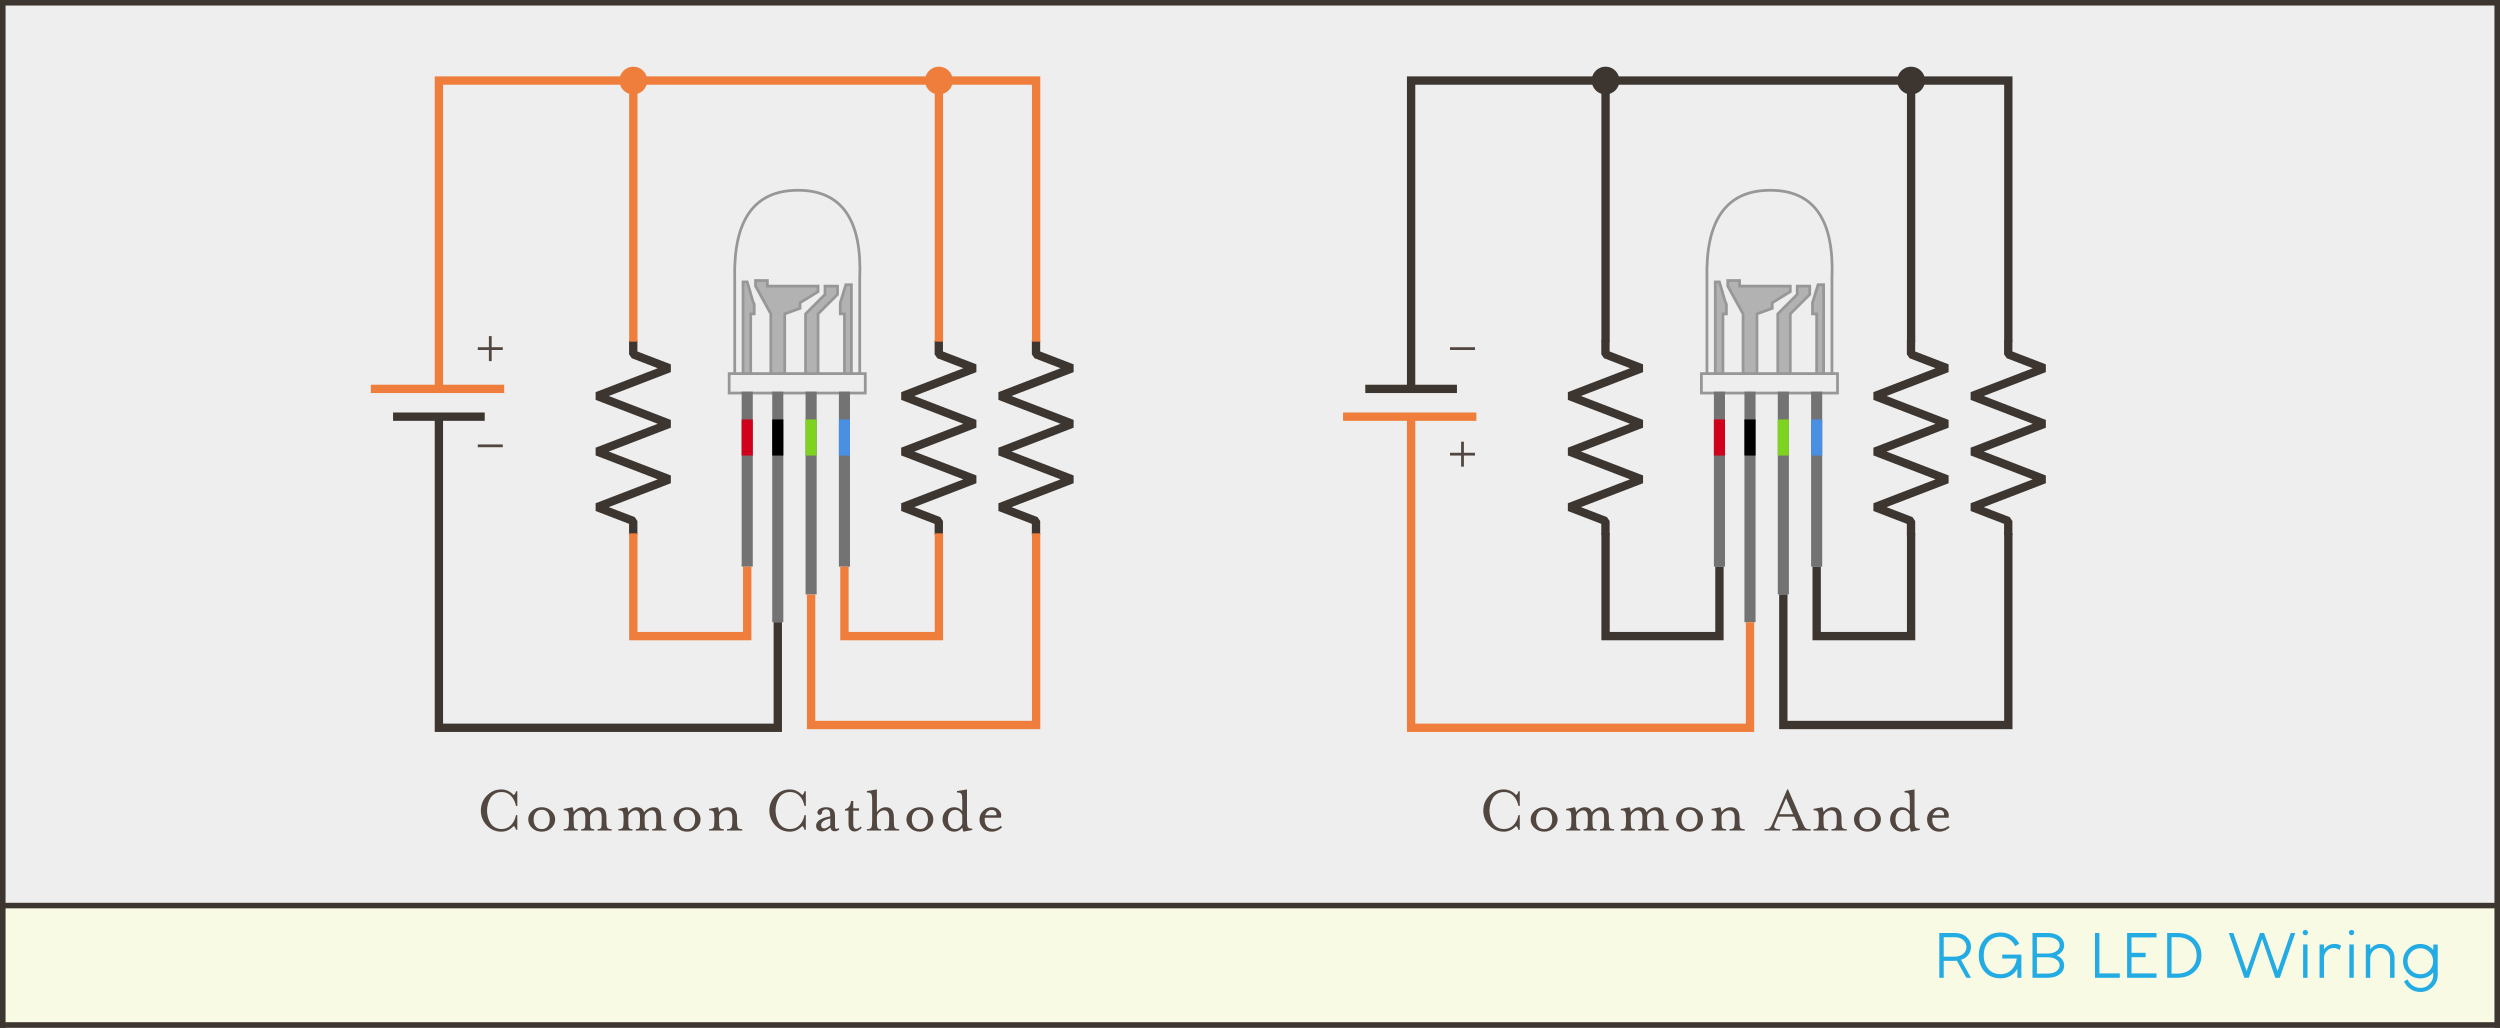 <?xml version="1.0" encoding="UTF-8"?>
<svg width="900px" height="370px" viewBox="0 0 900 370" version="1.1" xmlns="http://www.w3.org/2000/svg" xmlns:xlink="http://www.w3.org/1999/xlink">
    <rect x="0" y="0" width="900" height="370" fill="#808080" stroke="none"/>
    <!-- Generator: Sketch 52.5 (67469) - http://www.bohemiancoding.com/sketch -->
    <title>RGB_LED_Wiring</title>
    <desc>Created with Sketch.</desc>
    <g id="RGB_LED_Wiring" stroke="none" stroke-width="1" fill="none" fill-rule="evenodd">
        <rect id="Rectangle" stroke="#3D3530" stroke-width="2" fill="#EEEEEE" x="1" y="1" width="898" height="428"></rect>
        <rect id="Rectangle-Copy" stroke="#3D3530" stroke-width="2" fill="#F8FAE4" x="1" y="326" width="898" height="43"></rect>
        <path d="M698.155,352 L698.155,335.872 L703.627,335.872 C705.435,335.872 706.875,336.348 707.947,337.3 C709.019,338.252 709.555,339.448 709.555,340.888 C709.555,341.96 709.239,342.912 708.607,343.744 C707.975,344.576 707.091,345.168 705.955,345.52 L709.555,352 L707.899,352 L704.467,345.856 L703.483,345.904 L699.739,345.904 L699.739,352 L698.155,352 Z M699.739,344.392 L703.627,344.392 C704.923,344.392 705.963,344.06 706.747,343.396 C707.531,342.732 707.923,341.896 707.923,340.888 C707.923,339.896 707.531,339.064 706.747,338.392 C705.963,337.72 704.923,337.384 703.627,337.384 L699.739,337.384 L699.739,344.392 Z M720.157,352.192 C717.789,352.192 715.897,351.404 714.481,349.828 C713.065,348.252 712.357,346.296 712.357,343.96 C712.357,341.608 713.065,339.644 714.481,338.068 C715.897,336.492 717.789,335.704 720.157,335.704 C721.709,335.704 723.069,336.064 724.237,336.784 C725.405,337.504 726.301,338.488 726.925,339.736 L725.437,340.6 C724.941,339.56 724.233,338.736 723.313,338.128 C722.393,337.52 721.341,337.216 720.157,337.216 C718.333,337.216 716.873,337.852 715.777,339.124 C714.681,340.396 714.133,342.008 714.133,343.96 C714.133,345.896 714.681,347.504 715.777,348.784 C716.873,350.064 718.333,350.704 720.157,350.704 C721.757,350.704 723.089,350.172 724.153,349.108 C725.217,348.044 725.845,346.696 726.037,345.064 L720.805,345.064 L720.805,343.648 L727.693,343.648 L727.693,352 L726.253,352 L726.253,348.76 C725.661,349.832 724.841,350.672 723.793,351.28 C722.745,351.888 721.533,352.192 720.157,352.192 Z M731.696,352 L731.696,335.872 L737.168,335.872 C738.976,335.872 740.416,336.296 741.488,337.144 C742.56,337.992 743.096,339.048 743.096,340.312 C743.096,341.096 742.86,341.808 742.388,342.448 C741.916,343.088 741.256,343.584 740.408,343.936 C741.256,344.288 741.916,344.784 742.388,345.424 C742.86,346.064 743.096,346.784 743.096,347.584 C743.096,348.848 742.56,349.9 741.488,350.74 C740.416,351.58 738.976,352 737.168,352 L731.696,352 Z M733.28,343.264 L737.168,343.264 C738.464,343.264 739.504,342.984 740.288,342.424 C741.072,341.864 741.464,341.168 741.464,340.336 C741.464,339.488 741.072,338.784 740.288,338.224 C739.504,337.664 738.464,337.384 737.168,337.384 L733.28,337.384 L733.28,343.264 Z M733.28,350.488 L737.168,350.488 C738.464,350.488 739.504,350.208 740.288,349.648 C741.072,349.088 741.464,348.384 741.464,347.536 C741.464,346.704 741.072,346.008 740.288,345.448 C739.504,344.888 738.464,344.608 737.168,344.608 L733.28,344.608 L733.28,350.488 Z M755.781,350.416 L763.125,350.416 L763.125,352 L754.197,352 L754.197,335.872 L755.781,335.872 L755.781,350.416 Z M776.344,337.456 L767.344,337.456 L767.344,343 L772.408,343 L772.408,344.584 L767.344,344.584 L767.344,350.416 L776.344,350.416 L776.344,352 L765.76,352 L765.76,335.872 L776.344,335.872 L776.344,337.456 Z M780.179,352 L780.179,335.872 L783.827,335.872 C786.483,335.872 788.595,336.64 790.163,338.176 C791.731,339.712 792.515,341.632 792.515,343.936 C792.515,346.224 791.727,348.14 790.151,349.684 C788.575,351.228 786.467,352 783.827,352 L780.179,352 Z M781.763,350.488 L783.827,350.488 C785.939,350.488 787.627,349.868 788.891,348.628 C790.155,347.388 790.787,345.824 790.787,343.936 C790.787,342.048 790.155,340.484 788.891,339.244 C787.627,338.004 785.939,337.384 783.827,337.384 L781.763,337.384 L781.763,350.488 Z M824.664,335.872 L826.296,335.872 L820.728,352 L819.096,352 L814.344,338.032 L809.568,352 L807.96,352 L802.368,335.872 L804,335.872 L808.776,349.552 L813.6,335.872 L815.064,335.872 L819.912,349.552 L824.664,335.872 Z M830.587,336.4 C830.411,336.592 830.187,336.688 829.915,336.688 C829.643,336.688 829.415,336.592 829.231,336.4 C829.047,336.208 828.955,335.984 828.955,335.728 C828.955,335.472 829.047,335.248 829.231,335.056 C829.415,334.864 829.643,334.768 829.915,334.768 C830.187,334.768 830.415,334.864 830.599,335.056 C830.783,335.248 830.875,335.472 830.875,335.728 C830.875,335.984 830.779,336.208 830.587,336.4 Z M829.123,352 L829.123,340 L830.707,340 L830.707,352 L829.123,352 Z M840.469,339.808 C841.317,339.808 842.093,340.016 842.797,340.432 L842.245,342.016 C841.573,341.52 840.893,341.272 840.205,341.272 C839.197,341.272 838.349,341.628 837.661,342.34 C836.973,343.052 836.629,343.928 836.629,344.968 L836.629,352 L835.045,352 L835.045,340 L836.629,340 L836.629,341.776 C837.605,340.464 838.885,339.808 840.469,339.808 Z M847.232,336.4 C847.056,336.592 846.832,336.688 846.56,336.688 C846.288,336.688 846.06,336.592 845.876,336.4 C845.692,336.208 845.6,335.984 845.6,335.728 C845.6,335.472 845.692,335.248 845.876,335.056 C846.06,334.864 846.288,334.768 846.56,334.768 C846.832,334.768 847.06,334.864 847.244,335.056 C847.428,335.248 847.52,335.472 847.52,335.728 C847.52,335.984 847.424,336.208 847.232,336.4 Z M845.768,352 L845.768,340 L847.352,340 L847.352,352 L845.768,352 Z M857.115,339.808 C858.507,339.808 859.675,340.3 860.619,341.284 C861.563,342.268 862.035,343.48 862.035,344.92 L862.035,352 L860.427,352 L860.427,344.968 C860.427,343.944 860.079,343.072 859.383,342.352 C858.687,341.632 857.843,341.272 856.851,341.272 C855.859,341.272 855.015,341.632 854.319,342.352 C853.623,343.072 853.275,343.944 853.275,344.968 L853.275,352 L851.691,352 L851.691,340 L853.275,340 L853.275,341.776 C854.251,340.464 855.531,339.808 857.115,339.808 Z M875.973,340.024 L877.581,340.024 L877.581,350.968 C877.565,352.712 876.937,354.172 875.697,355.348 C874.457,356.524 873.021,357.112 871.389,357.112 C869.901,357.112 868.633,356.716 867.585,355.924 C866.537,355.132 865.829,354.24 865.461,353.248 L866.757,352.6 C867.061,353.416 867.637,354.128 868.485,354.736 C869.333,355.344 870.301,355.648 871.389,355.648 C872.669,355.648 873.753,355.18 874.641,354.244 C875.529,353.308 875.981,352.216 875.997,350.968 L875.973,350.968 L875.973,350.08 C874.757,351.504 873.197,352.216 871.293,352.216 C869.581,352.216 868.121,351.612 866.913,350.404 C865.705,349.196 865.101,347.736 865.101,346.024 C865.101,344.312 865.705,342.852 866.913,341.644 C868.121,340.436 869.581,339.832 871.293,339.832 C873.181,339.832 874.741,340.544 875.973,341.968 L875.973,340.024 Z M871.317,350.728 C872.613,350.728 873.705,350.276 874.593,349.372 C875.481,348.468 875.925,347.36 875.925,346.048 C875.925,344.736 875.481,343.628 874.593,342.724 C873.705,341.82 872.613,341.368 871.317,341.368 C870.037,341.368 868.949,341.82 868.053,342.724 C867.157,343.628 866.709,344.736 866.709,346.048 C866.709,347.36 867.157,348.468 868.053,349.372 C868.949,350.276 870.037,350.728 871.317,350.728 Z" id="RGB-LED-Wiring-Copy" fill="#23ABE3"></path>
        <g id="Common_Anode" transform="translate(485, 24)">
            <g id="RGB-LED" transform="translate(127, 44)">
                <path d="M2.5,67 L2.5,32.424 C1.961,11.141 9.556,0.5 25.287,0.5 C41.018,0.5 48.422,11.141 47.5,32.424 L47.5,67 L2.5,67 Z" id="Path" stroke="#979797" fill="#EEEEEE"></path>
                <g id="Internals" transform="translate(5, 33)" fill="#B2B2B2" stroke="#979797">
                    <path d="M0.5,34 L0.5,0.5 C1.167,0.5 1.667,0.5 2,0.5 C3.109,3.984 3.911,7.617 4.5,8.5 C4.5,9.5 4.5,10.667 4.5,12 L3.25,12 L3.25,34 L0.5,34 Z" id="Path-2"></path>
                    <polygon id="Path-3" points="10.5 34 10.5 12 5 2 5 -1.0658141e-14 9.25 -1.0658141e-14 9.25 2 27.5 2 27.5 4 21 8 21 10 15.5 12 15.5 34"></polygon>
                    <polygon id="Path-4" points="23 34 23 12 30 5 30 2 34.5 2 34.5 5 27.5 12 27.5 34"></polygon>
                    <polygon id="Path-5" points="39.5 34 39.5 1.5 37.5 1.5 35.5 8 35.5 12 37 12 37 34"></polygon>
                </g>
                <rect id="Rectangle" stroke="#979797" fill="#EEEEEE" x="0.5" y="66.5" width="49" height="7"></rect>
                <g id="R-Leg" transform="translate(5, 73)">
                    <rect id="Rectangle" fill="#737373" x="0" y="0" width="4" height="63"></rect>
                    <rect id="Rectangle-Copy-4" fill="#D0021B" x="0" y="10" width="4" height="13"></rect>
                </g>
                <g id="CMN-Leg" transform="translate(16, 73)">
                    <rect id="Rectangle-Copy" fill="#737373" x="0" y="0" width="4" height="83"></rect>
                    <rect id="Rectangle-Copy-5" fill="#000000" x="0" y="10" width="4" height="13"></rect>
                </g>
                <g id="G-Leg" transform="translate(28, 73)">
                    <rect id="Rectangle-Copy-2" fill="#737373" x="0" y="0" width="4" height="73"></rect>
                    <rect id="Rectangle-Copy-6" fill="#7ED321" x="0" y="10" width="4" height="13"></rect>
                </g>
                <g id="B-Leg" transform="translate(40, 73)">
                    <rect id="Rectangle-Copy-3" fill="#737373" x="0" y="0" width="4" height="63"></rect>
                    <rect id="Rectangle-Copy-7" fill="#4A90E2" x="0" y="10" width="4" height="13"></rect>
                </g>
            </g>
            <path d="M62.116,274.736 L61.636,274.736 C61.508,274.112 61.236,273.656 60.82,273.368 C59.508,274.728 58.02,275.408 56.356,275.408 C54.324,275.408 52.588,274.664 51.148,273.176 C49.708,271.688 48.988,269.896 48.988,267.8 C48.988,265.704 49.708,263.912 51.148,262.424 C52.588,260.936 54.324,260.192 56.356,260.192 C58.052,260.192 59.54,260.872 60.82,262.232 C61.252,261.896 61.524,261.44 61.636,260.864 L62.116,260.864 L62.116,266.144 L61.636,266.144 C61.3,264.56 60.68,263.328 59.776,262.448 C58.872,261.568 57.764,261.128 56.452,261.128 C55.54,261.128 54.732,261.332 54.028,261.74 C53.324,262.148 52.776,262.688 52.384,263.36 C51.992,264.032 51.7,264.744 51.508,265.496 C51.316,266.248 51.22,267.016 51.22,267.8 C51.22,268.584 51.316,269.352 51.508,270.104 C51.7,270.856 51.992,271.564 52.384,272.228 C52.776,272.892 53.324,273.428 54.028,273.836 C54.732,274.244 55.54,274.448 56.452,274.448 C57.764,274.448 58.872,274.004 59.776,273.116 C60.68,272.228 61.3,271.008 61.636,269.456 L62.116,269.456 L62.116,274.736 Z M74.3,267.896 C75.26,268.744 75.74,269.776 75.74,270.992 C75.74,272.208 75.264,273.248 74.312,274.112 C73.36,274.976 72.22,275.408 70.892,275.408 C69.564,275.408 68.424,274.976 67.472,274.112 C66.52,273.248 66.044,272.208 66.044,270.992 C66.044,269.776 66.52,268.74 67.472,267.884 C68.424,267.028 69.564,266.6 70.892,266.6 C72.22,266.6 73.356,267.032 74.3,267.896 Z M73.052,273.512 C73.548,272.856 73.796,272.016 73.796,270.992 C73.796,269.968 73.548,269.132 73.052,268.484 C72.556,267.836 71.836,267.512 70.892,267.512 C69.948,267.512 69.228,267.84 68.732,268.496 C68.236,269.152 67.988,269.984 67.988,270.992 C67.988,272 68.236,272.832 68.732,273.488 C69.228,274.144 69.948,274.472 70.892,274.472 C71.836,274.472 72.556,274.152 73.052,273.512 Z M88.284,270.128 L88.284,271.688 C88.284,272.952 88.368,273.736 88.536,274.04 C88.704,274.344 89.124,274.496 89.796,274.496 L89.796,275 L85.092,275 L85.092,274.496 C85.764,274.496 86.184,274.344 86.352,274.04 C86.52,273.736 86.604,272.952 86.604,271.688 L86.604,270.296 C86.604,268.584 86.028,267.728 84.876,267.728 C84.38,267.728 83.844,267.96 83.268,268.424 C82.692,268.888 82.404,269.456 82.404,270.128 L82.404,271.688 C82.404,272.936 82.488,273.716 82.656,274.028 C82.824,274.34 83.236,274.496 83.892,274.496 L83.892,275 L78.804,275 L78.804,274.496 C79.604,274.496 80.12,274.328 80.352,273.992 C80.584,273.656 80.7,272.888 80.7,271.688 L80.7,270.488 C80.7,269.304 80.584,268.544 80.352,268.208 C80.12,267.872 79.604,267.704 78.804,267.704 L78.804,267.2 L81.996,266.6 C82.14,266.904 82.276,267.48 82.404,268.328 C83.316,267.176 84.356,266.6 85.524,266.6 C86.852,266.6 87.7,267.2 88.068,268.4 C88.388,267.952 88.864,267.54 89.496,267.164 C90.128,266.788 90.772,266.6 91.428,266.6 C93.268,266.6 94.188,267.792 94.188,270.176 L94.188,271.688 C94.188,272.888 94.304,273.656 94.536,273.992 C94.768,274.328 95.284,274.496 96.084,274.496 L96.084,275 L90.996,275 L90.996,274.496 C91.668,274.496 92.084,274.344 92.244,274.04 C92.404,273.736 92.484,272.952 92.484,271.688 L92.484,270.296 C92.484,268.584 91.916,267.728 90.78,267.728 C90.284,267.728 89.744,267.96 89.16,268.424 C88.576,268.888 88.284,269.456 88.284,270.128 Z M107.956,270.128 L107.956,271.688 C107.956,272.952 108.04,273.736 108.208,274.04 C108.376,274.344 108.796,274.496 109.468,274.496 L109.468,275 L104.764,275 L104.764,274.496 C105.436,274.496 105.856,274.344 106.024,274.04 C106.192,273.736 106.276,272.952 106.276,271.688 L106.276,270.296 C106.276,268.584 105.7,267.728 104.548,267.728 C104.052,267.728 103.516,267.96 102.94,268.424 C102.364,268.888 102.076,269.456 102.076,270.128 L102.076,271.688 C102.076,272.936 102.16,273.716 102.328,274.028 C102.496,274.34 102.908,274.496 103.564,274.496 L103.564,275 L98.476,275 L98.476,274.496 C99.276,274.496 99.792,274.328 100.024,273.992 C100.256,273.656 100.372,272.888 100.372,271.688 L100.372,270.488 C100.372,269.304 100.256,268.544 100.024,268.208 C99.792,267.872 99.276,267.704 98.476,267.704 L98.476,267.2 L101.668,266.6 C101.812,266.904 101.948,267.48 102.076,268.328 C102.988,267.176 104.028,266.6 105.196,266.6 C106.524,266.6 107.372,267.2 107.74,268.4 C108.06,267.952 108.536,267.54 109.168,267.164 C109.8,266.788 110.444,266.6 111.1,266.6 C112.94,266.6 113.86,267.792 113.86,270.176 L113.86,271.688 C113.86,272.888 113.976,273.656 114.208,273.992 C114.44,274.328 114.956,274.496 115.756,274.496 L115.756,275 L110.668,275 L110.668,274.496 C111.34,274.496 111.756,274.344 111.916,274.04 C112.076,273.736 112.156,272.952 112.156,271.688 L112.156,270.296 C112.156,268.584 111.588,267.728 110.452,267.728 C109.956,267.728 109.416,267.96 108.832,268.424 C108.248,268.888 107.956,269.456 107.956,270.128 Z M126.644,267.896 C127.604,268.744 128.084,269.776 128.084,270.992 C128.084,272.208 127.608,273.248 126.656,274.112 C125.704,274.976 124.564,275.408 123.236,275.408 C121.908,275.408 120.768,274.976 119.816,274.112 C118.864,273.248 118.388,272.208 118.388,270.992 C118.388,269.776 118.864,268.74 119.816,267.884 C120.768,267.028 121.908,266.6 123.236,266.6 C124.564,266.6 125.7,267.032 126.644,267.896 Z M125.396,273.512 C125.892,272.856 126.14,272.016 126.14,270.992 C126.14,269.968 125.892,269.132 125.396,268.484 C124.9,267.836 124.18,267.512 123.236,267.512 C122.292,267.512 121.572,267.84 121.076,268.496 C120.58,269.152 120.332,269.984 120.332,270.992 C120.332,272 120.58,272.832 121.076,273.488 C121.572,274.144 122.292,274.472 123.236,274.472 C124.18,274.472 124.9,274.152 125.396,273.512 Z M134.748,268.328 C135.66,267.176 136.772,266.6 138.084,266.6 C139.124,266.6 139.904,266.928 140.424,267.584 C140.944,268.24 141.204,269.104 141.204,270.176 L141.204,271.688 C141.204,272.888 141.32,273.656 141.552,273.992 C141.784,274.328 142.3,274.496 143.1,274.496 L143.1,275 L137.604,275 L137.604,274.496 C138.388,274.496 138.9,274.324 139.14,273.98 C139.38,273.636 139.5,272.872 139.5,271.688 L139.5,270.296 C139.5,268.584 138.836,267.728 137.508,267.728 C136.82,267.728 136.188,267.968 135.612,268.448 C135.036,268.928 134.748,269.488 134.748,270.128 L134.748,271.688 C134.748,272.92 134.844,273.696 135.036,274.016 C135.228,274.336 135.692,274.496 136.428,274.496 L136.428,275 L131.148,275 L131.148,274.496 C131.948,274.496 132.464,274.328 132.696,273.992 C132.928,273.656 133.044,272.888 133.044,271.688 L133.044,270.488 C133.044,269.304 132.928,268.544 132.696,268.208 C132.464,267.872 131.948,267.704 131.148,267.704 L131.148,267.2 L134.34,266.6 C134.484,266.904 134.62,267.48 134.748,268.328 Z M155.132,270.008 L153.98,272.672 C153.676,273.328 153.664,273.796 153.944,274.076 C154.224,274.356 154.86,274.496 155.852,274.496 L155.852,275 L150.236,275 L150.236,274.496 C150.748,274.496 151.144,274.476 151.424,274.436 C151.704,274.396 151.952,274.268 152.168,274.052 C152.384,273.836 152.536,273.64 152.624,273.464 C152.712,273.288 152.876,272.936 153.116,272.408 L158.396,260.192 L158.708,260.192 L164.012,272.408 C164.252,272.936 164.416,273.288 164.504,273.464 C164.592,273.64 164.744,273.836 164.96,274.052 C165.176,274.268 165.42,274.396 165.692,274.436 C165.964,274.476 166.356,274.496 166.868,274.496 L166.868,275 L160.22,275 L160.22,274.496 C161.212,274.496 161.844,274.356 162.116,274.076 C162.388,273.796 162.38,273.328 162.092,272.672 L160.94,270.008 L155.132,270.008 Z M160.532,269.12 L158.012,263.336 L155.516,269.12 L160.532,269.12 Z M171.468,268.328 C172.38,267.176 173.492,266.6 174.804,266.6 C175.844,266.6 176.624,266.928 177.144,267.584 C177.664,268.24 177.924,269.104 177.924,270.176 L177.924,271.688 C177.924,272.888 178.04,273.656 178.272,273.992 C178.504,274.328 179.02,274.496 179.82,274.496 L179.82,275 L174.324,275 L174.324,274.496 C175.108,274.496 175.62,274.324 175.86,273.98 C176.1,273.636 176.22,272.872 176.22,271.688 L176.22,270.296 C176.22,268.584 175.556,267.728 174.228,267.728 C173.54,267.728 172.908,267.968 172.332,268.448 C171.756,268.928 171.468,269.488 171.468,270.128 L171.468,271.688 C171.468,272.92 171.564,273.696 171.756,274.016 C171.948,274.336 172.412,274.496 173.148,274.496 L173.148,275 L167.868,275 L167.868,274.496 C168.668,274.496 169.184,274.328 169.416,273.992 C169.648,273.656 169.764,272.888 169.764,271.688 L169.764,270.488 C169.764,269.304 169.648,268.544 169.416,268.208 C169.184,267.872 168.668,267.704 167.868,267.704 L167.868,267.2 L171.06,266.6 C171.204,266.904 171.34,267.48 171.468,268.328 Z M190.684,267.896 C191.644,268.744 192.124,269.776 192.124,270.992 C192.124,272.208 191.648,273.248 190.696,274.112 C189.744,274.976 188.604,275.408 187.276,275.408 C185.948,275.408 184.808,274.976 183.856,274.112 C182.904,273.248 182.428,272.208 182.428,270.992 C182.428,269.776 182.904,268.74 183.856,267.884 C184.808,267.028 185.948,266.6 187.276,266.6 C188.604,266.6 189.74,267.032 190.684,267.896 Z M189.436,273.512 C189.932,272.856 190.18,272.016 190.18,270.992 C190.18,269.968 189.932,269.132 189.436,268.484 C188.94,267.836 188.22,267.512 187.276,267.512 C186.332,267.512 185.612,267.84 185.116,268.496 C184.62,269.152 184.372,269.984 184.372,270.992 C184.372,272 184.62,272.832 185.116,273.488 C185.612,274.144 186.332,274.472 187.276,274.472 C188.22,274.472 188.94,274.152 189.436,273.512 Z M202.532,272.552 L202.532,269.456 C202.308,268.88 201.98,268.42 201.548,268.076 C201.116,267.732 200.636,267.56 200.108,267.56 C199.212,267.56 198.532,267.88 198.068,268.52 C197.604,269.16 197.372,269.984 197.372,270.992 C197.372,272.016 197.604,272.848 198.068,273.488 C198.532,274.128 199.212,274.448 200.108,274.448 C200.636,274.448 201.116,274.276 201.548,273.932 C201.98,273.588 202.308,273.128 202.532,272.552 Z M202.532,268.016 L202.532,264.104 C202.532,262.904 202.416,262.136 202.184,261.8 C201.952,261.464 201.436,261.296 200.636,261.296 L200.636,260.792 L204.236,260.192 L204.236,271.496 C204.236,272.696 204.352,273.464 204.584,273.8 C204.816,274.136 205.332,274.304 206.132,274.304 L206.132,274.808 L202.94,275.408 C202.828,275.168 202.7,274.68 202.556,273.944 C201.772,274.92 200.788,275.408 199.604,275.408 C198.468,275.408 197.488,274.976 196.664,274.112 C195.84,273.248 195.428,272.208 195.428,270.992 C195.428,269.776 195.84,268.74 196.664,267.884 C197.488,267.028 198.468,266.6 199.604,266.6 C200.788,266.6 201.764,267.072 202.532,268.016 Z M210.804,269.504 L214.788,269.504 C214.948,269.056 214.88,268.62 214.584,268.196 C214.288,267.772 213.78,267.56 213.06,267.56 C212.548,267.56 212.088,267.736 211.68,268.088 C211.272,268.44 210.98,268.912 210.804,269.504 Z M210.66,270.392 C210.516,271.576 210.704,272.54 211.224,273.284 C211.744,274.028 212.596,274.4 213.78,274.4 C214.18,274.4 214.636,274.296 215.148,274.088 C215.66,273.88 216.084,273.616 216.42,273.296 L216.852,273.824 C216.42,274.288 215.868,274.668 215.196,274.964 C214.524,275.26 213.852,275.408 213.18,275.408 C211.884,275.408 210.82,274.98 209.988,274.124 C209.156,273.268 208.74,272.224 208.74,270.992 C208.74,269.76 209.192,268.72 210.096,267.872 C211,267.024 212.028,266.6 213.18,266.6 C214.268,266.6 215.156,266.98 215.844,267.74 C216.532,268.5 216.732,269.384 216.444,270.392 L210.66,270.392 Z" id="Common-Anode-Copy" fill="#524740"></path>
            <g id="Circuit">
                <polyline id="Path-6" stroke="#EF7D3B" stroke-width="3" points="23 127 23 238 145 238 145 200"></polyline>
                <polyline id="Resistor-Copy-3" stroke="#3D3530" stroke-width="3" stroke-linejoin="bevel" transform="translate(202.965, 133.563) rotate(-270) translate(-202.965, -133.563) " points="167.965 133.563 172.965 133.563 177.965 120.563 187.965 146.563 197.965 120.563 207.965 146.563 217.965 120.563 227.965 146.563 232.965 133.563 237.965 133.563"></polyline>
                <polyline id="Resistor-Copy-4" stroke="#3D3530" stroke-width="3" stroke-linejoin="bevel" transform="translate(92.965, 133.563) rotate(-270) translate(-92.965, -133.563) " points="57.965 133.563 62.965 133.563 67.965 120.563 77.965 146.563 87.965 120.563 97.965 146.563 107.965 120.563 117.965 146.563 122.965 133.563 127.965 133.563"></polyline>
                <polyline id="Resistor-Copy-5" stroke="#3D3530" stroke-width="3" stroke-linejoin="bevel" transform="translate(237.965, 133.563) rotate(-270) translate(-237.965, -133.563) " points="202.965 133.563 207.965 133.563 212.965 120.563 222.965 146.563 232.965 120.563 242.965 146.563 252.965 120.563 262.965 146.563 267.965 133.563 272.965 133.563"></polyline>
                <polyline id="Path-7" stroke="#3D3530" stroke-width="3" points="23 115.231 23 5 238 5 238 99"></polyline>
                <path d="M93,99 L93,6" id="Path-8" stroke="#3D3530" stroke-width="3"></path>
                <path d="M203,99 L203,6" id="Path-9" stroke="#3D3530" stroke-width="3"></path>
                <polyline id="Path-10" stroke="#3D3530" stroke-width="3" points="203 168 203 205 169 205 169 180"></polyline>
                <polyline id="Path-11" stroke="#3D3530" stroke-width="3" points="238 168 238 237 157 237 157 190"></polyline>
                <polyline id="Path-12" stroke="#3D3530" stroke-width="3" points="93 168 93 205 134 205 134 180"></polyline>
                <circle id="Oval-2-Copy-4" fill="#3D3530" cx="93" cy="5" r="5"></circle>
                <circle id="Oval-2-Copy-5" fill="#3D3530" cx="203" cy="5" r="5"></circle>
                <g id="Voltage-Source" transform="translate(0, 101)">
                    <path d="M8,15 L38,15" id="Line-Copy-3" stroke="#3D3530" stroke-width="3" stroke-linecap="square"></path>
                    <path d="M0,25 L45,25" id="Line-Copy" stroke="#EF7D3B" stroke-width="3" stroke-linecap="square"></path>
                    <rect id="Combined-Shape" fill="#524740" x="37" y="0" width="9" height="1"></rect>
                    <path d="M41,38 L41,34 L42,34 L42,38 L46,38 L46,39 L42,39 L42,43 L41,43 L41,39 L37,39 L37,38 L41,38 Z" id="Combined-Shape" fill="#524740"></path>
                </g>
            </g>
        </g>
        <g id="Common_Cathode" transform="translate(135, 24)">
            <g id="RGB-LED" transform="translate(127, 44)">
                <path d="M2.5,67 L2.5,32.424 C1.961,11.141 9.556,0.5 25.287,0.5 C41.018,0.5 48.422,11.141 47.5,32.424 L47.5,67 L2.5,67 Z" id="Path" stroke="#979797" fill="#EEEEEE"></path>
                <g id="Internals" transform="translate(5, 33)" fill="#B2B2B2" stroke="#979797">
                    <path d="M0.5,34 L0.5,0.5 C1.167,0.5 1.667,0.5 2,0.5 C3.109,3.984 3.911,7.617 4.5,8.5 C4.5,9.5 4.5,10.667 4.5,12 L3.25,12 L3.25,34 L0.5,34 Z" id="Path-2"></path>
                    <polygon id="Path-3" points="10.5 34 10.5 12 5 2 5 -1.0658141e-14 9.25 -1.0658141e-14 9.25 2 27.5 2 27.5 4 21 8 21 10 15.5 12 15.5 34"></polygon>
                    <polygon id="Path-4" points="23 34 23 12 30 5 30 2 34.5 2 34.5 5 27.5 12 27.5 34"></polygon>
                    <polygon id="Path-5" points="39.5 34 39.5 1.5 37.5 1.5 35.5 8 35.5 12 37 12 37 34"></polygon>
                </g>
                <rect id="Rectangle" stroke="#979797" fill="#EEEEEE" x="0.5" y="66.5" width="49" height="7"></rect>
                <g id="R-Leg" transform="translate(5, 73)">
                    <rect id="Rectangle" fill="#737373" x="0" y="0" width="4" height="63"></rect>
                    <rect id="Rectangle-Copy-4" fill="#D0021B" x="0" y="10" width="4" height="13"></rect>
                </g>
                <g id="CMN-Leg" transform="translate(16, 73)">
                    <rect id="Rectangle-Copy" fill="#737373" x="0" y="0" width="4" height="83"></rect>
                    <rect id="Rectangle-Copy-5" fill="#000000" x="0" y="10" width="4" height="13"></rect>
                </g>
                <g id="G-Leg" transform="translate(28, 73)">
                    <rect id="Rectangle-Copy-2" fill="#737373" x="0" y="0" width="4" height="73"></rect>
                    <rect id="Rectangle-Copy-6" fill="#7ED321" x="0" y="10" width="4" height="13"></rect>
                </g>
                <g id="B-Leg" transform="translate(40, 73)">
                    <rect id="Rectangle-Copy-3" fill="#737373" x="0" y="0" width="4" height="63"></rect>
                    <rect id="Rectangle-Copy-7" fill="#4A90E2" x="0" y="10" width="4" height="13"></rect>
                </g>
            </g>
            <path d="M51.236,274.736 L50.756,274.736 C50.628,274.112 50.356,273.656 49.94,273.368 C48.628,274.728 47.14,275.408 45.476,275.408 C43.444,275.408 41.708,274.664 40.268,273.176 C38.828,271.688 38.108,269.896 38.108,267.8 C38.108,265.704 38.828,263.912 40.268,262.424 C41.708,260.936 43.444,260.192 45.476,260.192 C47.172,260.192 48.66,260.872 49.94,262.232 C50.372,261.896 50.644,261.44 50.756,260.864 L51.236,260.864 L51.236,266.144 L50.756,266.144 C50.42,264.56 49.8,263.328 48.896,262.448 C47.992,261.568 46.884,261.128 45.572,261.128 C44.66,261.128 43.852,261.332 43.148,261.74 C42.444,262.148 41.896,262.688 41.504,263.36 C41.112,264.032 40.82,264.744 40.628,265.496 C40.436,266.248 40.34,267.016 40.34,267.8 C40.34,268.584 40.436,269.352 40.628,270.104 C40.82,270.856 41.112,271.564 41.504,272.228 C41.896,272.892 42.444,273.428 43.148,273.836 C43.852,274.244 44.66,274.448 45.572,274.448 C46.884,274.448 47.992,274.004 48.896,273.116 C49.8,272.228 50.42,271.008 50.756,269.456 L51.236,269.456 L51.236,274.736 Z M63.42,267.896 C64.38,268.744 64.86,269.776 64.86,270.992 C64.86,272.208 64.384,273.248 63.432,274.112 C62.48,274.976 61.34,275.408 60.012,275.408 C58.684,275.408 57.544,274.976 56.592,274.112 C55.64,273.248 55.164,272.208 55.164,270.992 C55.164,269.776 55.64,268.74 56.592,267.884 C57.544,267.028 58.684,266.6 60.012,266.6 C61.34,266.6 62.476,267.032 63.42,267.896 Z M62.172,273.512 C62.668,272.856 62.916,272.016 62.916,270.992 C62.916,269.968 62.668,269.132 62.172,268.484 C61.676,267.836 60.956,267.512 60.012,267.512 C59.068,267.512 58.348,267.84 57.852,268.496 C57.356,269.152 57.108,269.984 57.108,270.992 C57.108,272 57.356,272.832 57.852,273.488 C58.348,274.144 59.068,274.472 60.012,274.472 C60.956,274.472 61.676,274.152 62.172,273.512 Z M77.404,270.128 L77.404,271.688 C77.404,272.952 77.488,273.736 77.656,274.04 C77.824,274.344 78.244,274.496 78.916,274.496 L78.916,275 L74.212,275 L74.212,274.496 C74.884,274.496 75.304,274.344 75.472,274.04 C75.64,273.736 75.724,272.952 75.724,271.688 L75.724,270.296 C75.724,268.584 75.148,267.728 73.996,267.728 C73.5,267.728 72.964,267.96 72.388,268.424 C71.812,268.888 71.524,269.456 71.524,270.128 L71.524,271.688 C71.524,272.936 71.608,273.716 71.776,274.028 C71.944,274.34 72.356,274.496 73.012,274.496 L73.012,275 L67.924,275 L67.924,274.496 C68.724,274.496 69.24,274.328 69.472,273.992 C69.704,273.656 69.82,272.888 69.82,271.688 L69.82,270.488 C69.82,269.304 69.704,268.544 69.472,268.208 C69.24,267.872 68.724,267.704 67.924,267.704 L67.924,267.2 L71.116,266.6 C71.26,266.904 71.396,267.48 71.524,268.328 C72.436,267.176 73.476,266.6 74.644,266.6 C75.972,266.6 76.82,267.2 77.188,268.4 C77.508,267.952 77.984,267.54 78.616,267.164 C79.248,266.788 79.892,266.6 80.548,266.6 C82.388,266.6 83.308,267.792 83.308,270.176 L83.308,271.688 C83.308,272.888 83.424,273.656 83.656,273.992 C83.888,274.328 84.404,274.496 85.204,274.496 L85.204,275 L80.116,275 L80.116,274.496 C80.788,274.496 81.204,274.344 81.364,274.04 C81.524,273.736 81.604,272.952 81.604,271.688 L81.604,270.296 C81.604,268.584 81.036,267.728 79.9,267.728 C79.404,267.728 78.864,267.96 78.28,268.424 C77.696,268.888 77.404,269.456 77.404,270.128 Z M97.076,270.128 L97.076,271.688 C97.076,272.952 97.16,273.736 97.328,274.04 C97.496,274.344 97.916,274.496 98.588,274.496 L98.588,275 L93.884,275 L93.884,274.496 C94.556,274.496 94.976,274.344 95.144,274.04 C95.312,273.736 95.396,272.952 95.396,271.688 L95.396,270.296 C95.396,268.584 94.82,267.728 93.668,267.728 C93.172,267.728 92.636,267.96 92.06,268.424 C91.484,268.888 91.196,269.456 91.196,270.128 L91.196,271.688 C91.196,272.936 91.28,273.716 91.448,274.028 C91.616,274.34 92.028,274.496 92.684,274.496 L92.684,275 L87.596,275 L87.596,274.496 C88.396,274.496 88.912,274.328 89.144,273.992 C89.376,273.656 89.492,272.888 89.492,271.688 L89.492,270.488 C89.492,269.304 89.376,268.544 89.144,268.208 C88.912,267.872 88.396,267.704 87.596,267.704 L87.596,267.2 L90.788,266.6 C90.932,266.904 91.068,267.48 91.196,268.328 C92.108,267.176 93.148,266.6 94.316,266.6 C95.644,266.6 96.492,267.2 96.86,268.4 C97.18,267.952 97.656,267.54 98.288,267.164 C98.92,266.788 99.564,266.6 100.22,266.6 C102.06,266.6 102.98,267.792 102.98,270.176 L102.98,271.688 C102.98,272.888 103.096,273.656 103.328,273.992 C103.56,274.328 104.076,274.496 104.876,274.496 L104.876,275 L99.788,275 L99.788,274.496 C100.46,274.496 100.876,274.344 101.036,274.04 C101.196,273.736 101.276,272.952 101.276,271.688 L101.276,270.296 C101.276,268.584 100.708,267.728 99.572,267.728 C99.076,267.728 98.536,267.96 97.952,268.424 C97.368,268.888 97.076,269.456 97.076,270.128 Z M115.764,267.896 C116.724,268.744 117.204,269.776 117.204,270.992 C117.204,272.208 116.728,273.248 115.776,274.112 C114.824,274.976 113.684,275.408 112.356,275.408 C111.028,275.408 109.888,274.976 108.936,274.112 C107.984,273.248 107.508,272.208 107.508,270.992 C107.508,269.776 107.984,268.74 108.936,267.884 C109.888,267.028 111.028,266.6 112.356,266.6 C113.684,266.6 114.82,267.032 115.764,267.896 Z M114.516,273.512 C115.012,272.856 115.26,272.016 115.26,270.992 C115.26,269.968 115.012,269.132 114.516,268.484 C114.02,267.836 113.3,267.512 112.356,267.512 C111.412,267.512 110.692,267.84 110.196,268.496 C109.7,269.152 109.452,269.984 109.452,270.992 C109.452,272 109.7,272.832 110.196,273.488 C110.692,274.144 111.412,274.472 112.356,274.472 C113.3,274.472 114.02,274.152 114.516,273.512 Z M123.868,268.328 C124.78,267.176 125.892,266.6 127.204,266.6 C128.244,266.6 129.024,266.928 129.544,267.584 C130.064,268.24 130.324,269.104 130.324,270.176 L130.324,271.688 C130.324,272.888 130.44,273.656 130.672,273.992 C130.904,274.328 131.42,274.496 132.22,274.496 L132.22,275 L126.724,275 L126.724,274.496 C127.508,274.496 128.02,274.324 128.26,273.98 C128.5,273.636 128.62,272.872 128.62,271.688 L128.62,270.296 C128.62,268.584 127.956,267.728 126.628,267.728 C125.94,267.728 125.308,267.968 124.732,268.448 C124.156,268.928 123.868,269.488 123.868,270.128 L123.868,271.688 C123.868,272.92 123.964,273.696 124.156,274.016 C124.348,274.336 124.812,274.496 125.548,274.496 L125.548,275 L120.268,275 L120.268,274.496 C121.068,274.496 121.584,274.328 121.816,273.992 C122.048,273.656 122.164,272.888 122.164,271.688 L122.164,270.488 C122.164,269.304 122.048,268.544 121.816,268.208 C121.584,267.872 121.068,267.704 120.268,267.704 L120.268,267.2 L123.46,266.6 C123.604,266.904 123.74,267.48 123.868,268.328 Z M155.1,274.736 L154.62,274.736 C154.492,274.112 154.22,273.656 153.804,273.368 C152.492,274.728 151.004,275.408 149.34,275.408 C147.308,275.408 145.572,274.664 144.132,273.176 C142.692,271.688 141.972,269.896 141.972,267.8 C141.972,265.704 142.692,263.912 144.132,262.424 C145.572,260.936 147.308,260.192 149.34,260.192 C151.036,260.192 152.524,260.872 153.804,262.232 C154.236,261.896 154.508,261.44 154.62,260.864 L155.1,260.864 L155.1,266.144 L154.62,266.144 C154.284,264.56 153.664,263.328 152.76,262.448 C151.856,261.568 150.748,261.128 149.436,261.128 C148.524,261.128 147.716,261.332 147.012,261.74 C146.308,262.148 145.76,262.688 145.368,263.36 C144.976,264.032 144.684,264.744 144.492,265.496 C144.3,266.248 144.204,267.016 144.204,267.8 C144.204,268.584 144.3,269.352 144.492,270.104 C144.684,270.856 144.976,271.564 145.368,272.228 C145.76,272.892 146.308,273.428 147.012,273.836 C147.716,274.244 148.524,274.448 149.436,274.448 C150.748,274.448 151.856,274.004 152.76,273.116 C153.664,272.228 154.284,271.008 154.62,269.456 L155.1,269.456 L155.1,274.736 Z M167.164,274.52 C166.7,275.016 166.172,275.264 165.58,275.264 C164.62,275.264 164.076,274.8 163.948,273.872 C162.876,274.832 161.876,275.312 160.948,275.312 C160.34,275.312 159.828,275.132 159.412,274.772 C158.996,274.412 158.788,273.92 158.788,273.296 C158.788,271.616 160.492,270.48 163.9,269.888 C163.9,268.944 163.796,268.288 163.588,267.92 C163.38,267.552 162.948,267.368 162.292,267.368 C161.972,267.368 161.664,267.472 161.368,267.68 C161.072,267.888 160.924,268.168 160.924,268.52 C160.924,268.76 160.844,268.96 160.684,269.12 C160.524,269.28 160.332,269.36 160.108,269.36 C159.868,269.36 159.668,269.28 159.508,269.12 C159.348,268.96 159.268,268.76 159.268,268.52 C159.268,267.96 159.576,267.5 160.192,267.14 C160.808,266.78 161.516,266.6 162.316,266.6 C163.484,266.6 164.324,266.856 164.836,267.368 C165.348,267.88 165.604,268.712 165.604,269.864 L165.604,273.488 C165.604,274.112 165.788,274.424 166.156,274.424 C166.364,274.424 166.588,274.304 166.828,274.064 L167.164,274.52 Z M163.9,273.08 L163.9,270.632 C161.692,271.144 160.588,271.936 160.588,273.008 C160.588,273.376 160.696,273.672 160.912,273.896 C161.128,274.12 161.396,274.232 161.716,274.232 C162.308,274.232 163.036,273.848 163.9,273.08 Z M170.468,267.848 L169.22,267.848 L169.22,267.272 C169.908,267.128 170.412,266.816 170.732,266.336 C171.052,265.856 171.26,265.2 171.356,264.368 L172.172,264.368 L172.172,267.008 L174.26,267.008 L174.26,267.848 L172.172,267.848 L172.172,272.648 C172.172,273.8 172.532,274.376 173.252,274.376 C173.716,274.376 174.236,274.104 174.812,273.56 L175.22,273.968 C174.884,274.368 174.48,274.696 174.008,274.952 C173.536,275.208 173.1,275.336 172.7,275.336 C172.012,275.336 171.468,275.112 171.068,274.664 C170.668,274.216 170.468,273.544 170.468,272.648 L170.468,267.848 Z M188.7,275 L183.396,275 L183.396,274.496 C184.148,274.496 184.62,274.336 184.812,274.016 C185.004,273.696 185.1,272.92 185.1,271.688 L185.1,270.296 C185.1,268.584 184.492,267.728 183.276,267.728 C182.636,267.728 182.044,267.964 181.5,268.436 C180.956,268.908 180.684,269.472 180.684,270.128 L180.684,271.688 C180.684,272.936 180.772,273.716 180.948,274.028 C181.124,274.34 181.54,274.496 182.196,274.496 L182.196,275 L177.084,275 L177.084,274.496 C177.884,274.496 178.4,274.328 178.632,273.992 C178.864,273.656 178.98,272.888 178.98,271.688 L178.98,264.104 C178.98,262.904 178.864,262.136 178.632,261.8 C178.4,261.464 177.884,261.296 177.084,261.296 L177.084,260.792 L180.684,260.192 L180.684,268.328 C181.628,267.176 182.676,266.6 183.828,266.6 C185.796,266.6 186.78,267.792 186.78,270.176 L186.78,271.688 C186.78,272.888 186.896,273.656 187.128,273.992 C187.36,274.328 187.884,274.496 188.7,274.496 L188.7,275 Z M199.564,267.896 C200.524,268.744 201.004,269.776 201.004,270.992 C201.004,272.208 200.528,273.248 199.576,274.112 C198.624,274.976 197.484,275.408 196.156,275.408 C194.828,275.408 193.688,274.976 192.736,274.112 C191.784,273.248 191.308,272.208 191.308,270.992 C191.308,269.776 191.784,268.74 192.736,267.884 C193.688,267.028 194.828,266.6 196.156,266.6 C197.484,266.6 198.62,267.032 199.564,267.896 Z M198.316,273.512 C198.812,272.856 199.06,272.016 199.06,270.992 C199.06,269.968 198.812,269.132 198.316,268.484 C197.82,267.836 197.1,267.512 196.156,267.512 C195.212,267.512 194.492,267.84 193.996,268.496 C193.5,269.152 193.252,269.984 193.252,270.992 C193.252,272 193.5,272.832 193.996,273.488 C194.492,274.144 195.212,274.472 196.156,274.472 C197.1,274.472 197.82,274.152 198.316,273.512 Z M211.412,272.552 L211.412,269.456 C211.188,268.88 210.86,268.42 210.428,268.076 C209.996,267.732 209.516,267.56 208.988,267.56 C208.092,267.56 207.412,267.88 206.948,268.52 C206.484,269.16 206.252,269.984 206.252,270.992 C206.252,272.016 206.484,272.848 206.948,273.488 C207.412,274.128 208.092,274.448 208.988,274.448 C209.516,274.448 209.996,274.276 210.428,273.932 C210.86,273.588 211.188,273.128 211.412,272.552 Z M211.412,268.016 L211.412,264.104 C211.412,262.904 211.296,262.136 211.064,261.8 C210.832,261.464 210.316,261.296 209.516,261.296 L209.516,260.792 L213.116,260.192 L213.116,271.496 C213.116,272.696 213.232,273.464 213.464,273.8 C213.696,274.136 214.212,274.304 215.012,274.304 L215.012,274.808 L211.82,275.408 C211.708,275.168 211.58,274.68 211.436,273.944 C210.652,274.92 209.668,275.408 208.484,275.408 C207.348,275.408 206.368,274.976 205.544,274.112 C204.72,273.248 204.308,272.208 204.308,270.992 C204.308,269.776 204.72,268.74 205.544,267.884 C206.368,267.028 207.348,266.6 208.484,266.6 C209.668,266.6 210.644,267.072 211.412,268.016 Z M219.684,269.504 L223.668,269.504 C223.828,269.056 223.76,268.62 223.464,268.196 C223.168,267.772 222.66,267.56 221.94,267.56 C221.428,267.56 220.968,267.736 220.56,268.088 C220.152,268.44 219.86,268.912 219.684,269.504 Z M219.54,270.392 C219.396,271.576 219.584,272.54 220.104,273.284 C220.624,274.028 221.476,274.4 222.66,274.4 C223.06,274.4 223.516,274.296 224.028,274.088 C224.54,273.88 224.964,273.616 225.3,273.296 L225.732,273.824 C225.3,274.288 224.748,274.668 224.076,274.964 C223.404,275.26 222.732,275.408 222.06,275.408 C220.764,275.408 219.7,274.98 218.868,274.124 C218.036,273.268 217.62,272.224 217.62,270.992 C217.62,269.76 218.072,268.72 218.976,267.872 C219.88,267.024 220.908,266.6 222.06,266.6 C223.148,266.6 224.036,266.98 224.724,267.74 C225.412,268.5 225.612,269.384 225.324,270.392 L219.54,270.392 Z" id="Common-Cathode-Copy" fill="#524740"></path>
            <g id="Circuit">
                <polyline id="Path-6" stroke="#3D3530" stroke-width="3" points="23 127 23 238 145 238 145 200"></polyline>
                <polyline id="Resistor" stroke="#3D3530" stroke-width="3" stroke-linejoin="bevel" transform="translate(202.965, 133.563) rotate(-270) translate(-202.965, -133.563) " points="167.965 133.563 172.965 133.563 177.965 120.563 187.965 146.563 197.965 120.563 207.965 146.563 217.965 120.563 227.965 146.563 232.965 133.563 237.965 133.563"></polyline>
                <polyline id="Resistor-Copy-2" stroke="#3D3530" stroke-width="3" stroke-linejoin="bevel" transform="translate(92.965, 133.563) rotate(-270) translate(-92.965, -133.563) " points="57.965 133.563 62.965 133.563 67.965 120.563 77.965 146.563 87.965 120.563 97.965 146.563 107.965 120.563 117.965 146.563 122.965 133.563 127.965 133.563"></polyline>
                <polyline id="Resistor-Copy" stroke="#3D3530" stroke-width="3" stroke-linejoin="bevel" transform="translate(237.965, 133.563) rotate(-270) translate(-237.965, -133.563) " points="202.965 133.563 207.965 133.563 212.965 120.563 222.965 146.563 232.965 120.563 242.965 146.563 252.965 120.563 262.965 146.563 267.965 133.563 272.965 133.563"></polyline>
                <polyline id="Path-7" stroke="#EF7D3B" stroke-width="3" points="23 115.231 23 5 238 5 238 99"></polyline>
                <path d="M93,99 L93,6" id="Path-8" stroke="#EF7D3B" stroke-width="3"></path>
                <path d="M203,99 L203,6" id="Path-9" stroke="#EF7D3B" stroke-width="3"></path>
                <polyline id="Path-10" stroke="#EF7D3B" stroke-width="3" points="203 168 203 205 169 205 169 180"></polyline>
                <polyline id="Path-11" stroke="#EF7D3B" stroke-width="3" points="238 168 238 237 157 237 157 190"></polyline>
                <polyline id="Path-12" stroke="#EF7D3B" stroke-width="3" points="93 168 93 205 134 205 134 180"></polyline>
                <circle id="Oval-2-Copy-2" fill="#EF7D3B" cx="93" cy="5" r="5"></circle>
                <circle id="Oval-2-Copy-3" fill="#EF7D3B" cx="203" cy="5" r="5"></circle>
                <g id="Voltage-Source" transform="translate(0, 97)">
                    <path d="M8,29 L38,29" id="Line-Copy-3" stroke="#3D3530" stroke-width="3" stroke-linecap="square"></path>
                    <path d="M0,19 L45,19" id="Line-Copy" stroke="#EF7D3B" stroke-width="3" stroke-linecap="square"></path>
                    <rect id="Combined-Shape" fill="#524740" x="37" y="39" width="9" height="1"></rect>
                    <path d="M41,4 L41,0 L42,0 L42,4 L46,4 L46,5 L42,5 L42,9 L41,9 L41,5 L37,5 L37,4 L41,4 Z" id="Combined-Shape" fill="#524740"></path>
                </g>
            </g>
        </g>
    </g>
</svg>